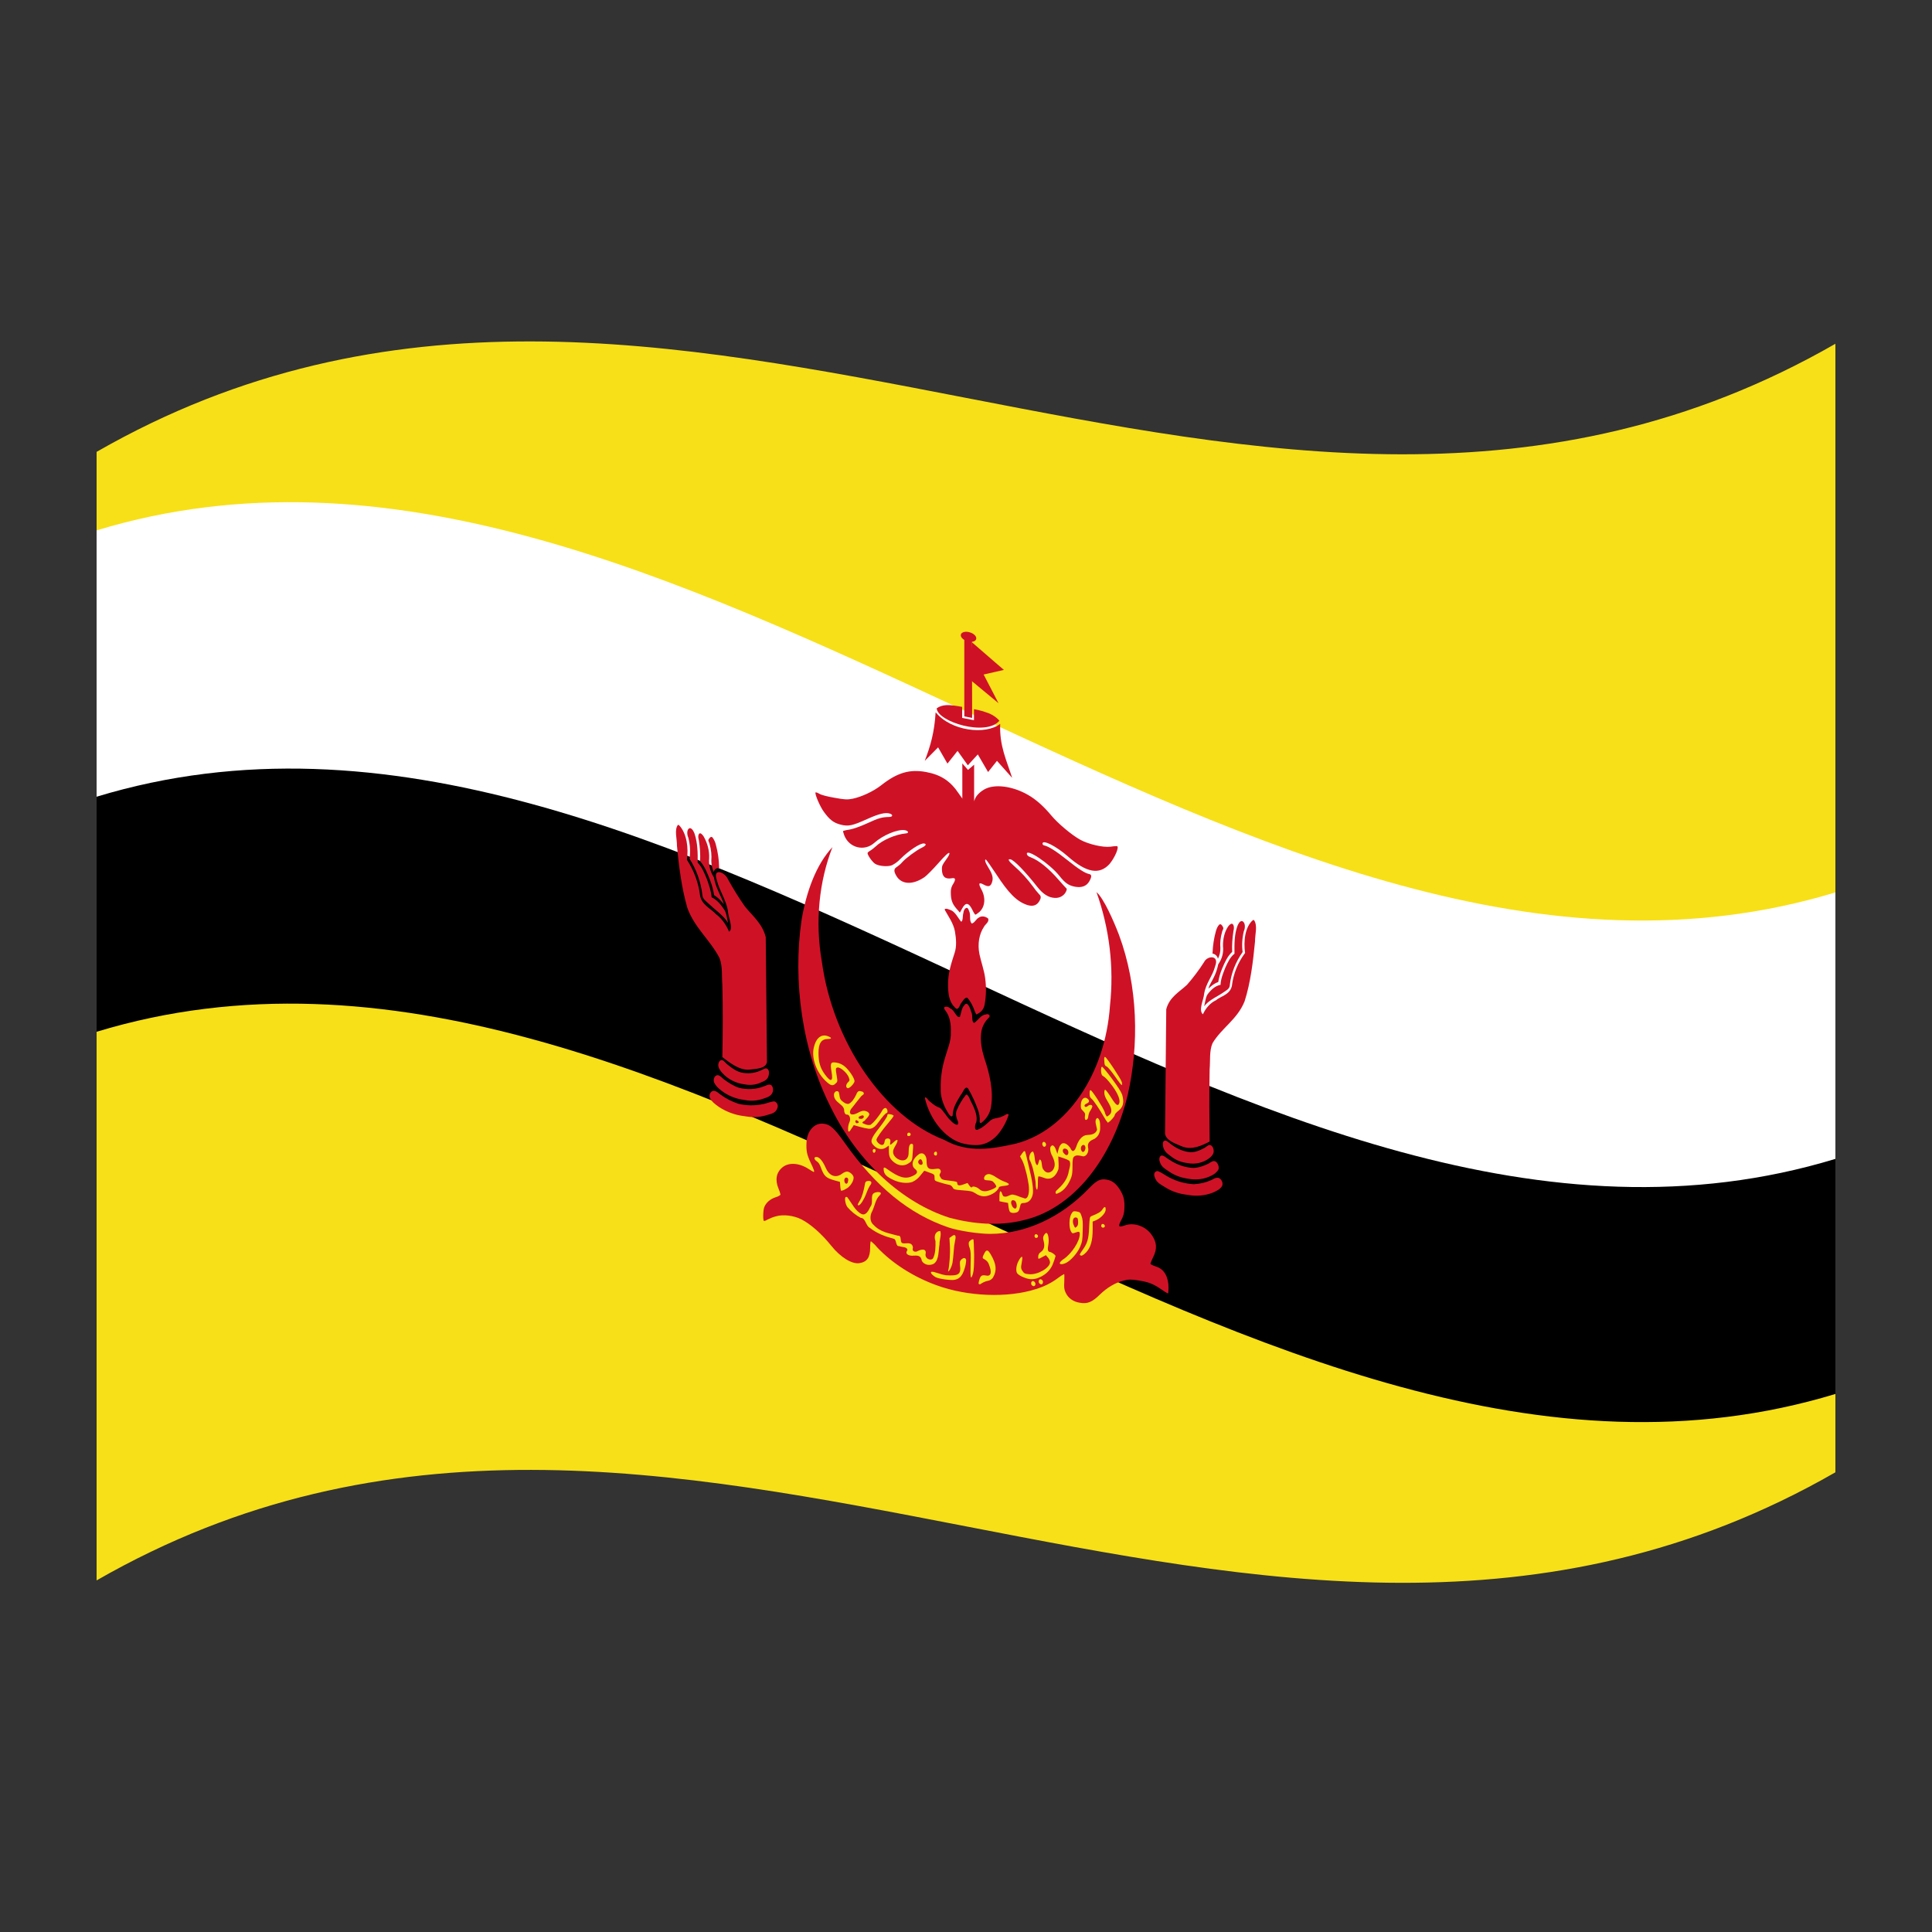 <?xml version="1.0" encoding="utf-8"?>
<!-- Generator: Adobe Illustrator 24.2.0, SVG Export Plug-In . SVG Version: 6.00 Build 0)  -->
<svg version="1.1" id="Layer_1" xmlns="http://www.w3.org/2000/svg" xmlns:xlink="http://www.w3.org/1999/xlink" x="0px" y="0px"
	 viewBox="0 0 1260 1260" style="enable-background:new 0 0 1260 1260;" xml:space="preserve">
<rect x="0" y="0" width="1260" height="1260" fill="#333333" stroke="none"/>
<style type="text/css">
	.st0{fill:#F7E017;}
	.st1{fill:#FFFFFF;}
	.st2{fill:#CF1126;}
</style>
<g>
	<path class="st0" d="M63,294.7v736c378-217.1,756,146.6,1134-70.5v-736C819,441.3,441,77.7,63,294.7z"/>
	<path class="st1" d="M63,672.9C441,507,819,921.7,1197,755.8V582C819,696.8,441,231,63,345.9V672.9z"/>
	<path d="M63,672.9c378-114.8,756,351,1134,236.2V755.8C819,870.7,441,404.8,63,519.6V672.9z"/>
	<path class="st2" d="M754.7,826.3c-3.6-1.3-4.4-1.7-4.4-2.3c0.5-1.4,1.1-2.8,1.8-4.2c2.7-5.4,2.4-9.7-1.1-14.6
		c-3.9-5.5-11.3-8.1-17.2-6.1c-4.4,1.5-4.8,1-2.6-3.3c1.4-2.4,2.1-5,2.1-7.7c0.3-5.1-0.5-8.4-2.9-12.2c-2.6-4.1-5.1-6-8.7-6.6
		c-4.1-0.7-6.5,0.5-11.6,5.8c-18.1,18.9-41.4,29.6-64.4,29.6c-7.6,0-20.6-2-27.1-4.2c-25.7-8.7-47.6-26.7-67.8-55.3
		c-6.8-9.6-9.6-12.1-14.2-12.4c-5.6-0.4-10.2,4.8-10.6,12c-0.3,5.7,0.2,8.2,2.7,13.5c2.2,4.6,2.7,6.1,1.9,6
		c-1.1-0.6-2.2-1.2-3.2-1.9c-6.1-4-13-4.5-17.1-1.1c-4.1,3.4-4.9,8.2-2.6,13.8c0.6,1.3,1,2.6,1.3,3.9c0,0.5-1.4,1.3-3.1,1.8
		c-3.4,1.1-6.1,3.3-7.4,6.3c-0.9,2.1-1,9.1-0.2,9.2c0.8-0.1,1.5-0.5,2.2-0.9c1.8-0.9,3.7-1.7,5.7-2.2c4.8-1.3,11.4-0.5,16.4,2
		c6.1,3.1,13.2,9.4,19.5,17.2c6,7.5,13.4,12.1,18.3,11.4c5.1-0.8,7.1-3.7,7.1-10.2c0-2.3,0.2-4.1,0.5-4.1c1.4,1.1,2.8,2.4,3.9,3.8
		c9.7,10.4,23.7,19.4,38.9,24.9l0,0c20.2,7.4,46.5,8.4,64.8,2.5c5.3-1.6,10.3-4.1,14.5-7.3c1.2-0.9,2.5-1.8,3.9-2.5
		c0.2,0,0.2,2.2,0.1,4.8c-0.2,4-0.1,5.1,0.8,7.1c1.5,3.6,5,6.2,9.3,6.8c4.9,0.9,8-0.3,13.1-5.3c4.6-4.5,10.1-7.8,15.4-9.1
		c3.4-0.9,5.1-0.9,10-0.1c6.4,1,9.5,2.2,15,6c1.3,0.9,2.6,1.8,4,2.5c0.2,0,0.4-1.6,0.4-3.7C762.1,833,759.4,828,754.7,826.3z"/>
	<path class="st2" d="M715.1,581.8c8.5,23.9,11.5,49.1,8.8,74c-3.1,45-28.2,81.3-61.2,90c-15,3.4-31.2,6.5-46.9-2.4
		c-39.6-15.2-72.7-64.1-79.8-116.2c-4.6-26.3-1.7-52.7,6.9-74.7c-10.7,11.4-17,29.1-20.1,47.2c-5.9,40.1,0.2,85.8,19.4,123.2
		c17.7,35.6,46.7,61.6,77.1,71.3l0,0c15.9,4.2,32.1,5.4,47.3,1.8c33.5-7.3,58.9-40.6,68.9-82c7.4-32.6,6.8-70.6-5.8-104.5
		C726.1,600.2,719.9,586,715.1,581.8z"/>
	<path class="st2" d="M504.5,718.3c-2.4,0.3-4.7,1.4-7.1,1.8c-5.3,1.1-10.8,1-16-0.3c-4.1-1.4-7.9-3.3-11.3-5.8
		c-1.3-0.9-2.4-2.1-3.8-2.5l0,0c-2-0.7-4.2,1.6-3.4,4.4c1.4,2.9,3.9,4.5,6.1,6.1c4.8,3.1,10.3,5.2,16.2,5.9l0.7,0.1l-0.7-0.1
		c0.2,0,1.6,0.2,2.1,0.3c4.5,0.7,9.1,0.3,13.3-1.1c2.4-0.7,5.4-1.2,6.4-4.5C507.9,720.6,506.2,718.1,504.5,718.3z"/>
	<path class="st2" d="M485.1,727.9l0.7,0.1L485.1,727.9z"/>
	<path class="st2" d="M484.9,717.3c0.2,0,0.4,0.1,0.5,0.1L484.9,717.3z"/>
	<path class="st2" d="M502.3,707.4c-1.5-0.3-2.8,0.7-4.2,1.1c-5.1,2-10.8,2.3-16.2,0.9c-3.4-1.1-6.7-3.2-9.8-5.5
		c-1.2-0.9-2.2-2.2-3.5-2.6l0,0c-2-0.7-3.8,2.1-2.9,4.6c1.5,3.1,4.1,5,6.6,6.7c3.8,2.5,8.2,4.1,12.8,4.7l0.5,0.1
		c-0.2,0-0.4,0-0.5-0.1c0.3,0.1,1.4,0.2,1.8,0.3c3.8,0.6,7.7,0.1,11.3-1.2c2.2-0.8,4.9-1.4,5.8-4.4
		C504.5,710.3,503.9,707.7,502.3,707.4z"/>
	<path class="st2" d="M500.6,697.2c-1.2-1.1-2.5,0.1-3.6,0.5c-3.7,1.9-8,2.7-12.2,2c-3.7-0.4-7.1-2.8-10.3-5.4
		c-1.2-0.9-2.1-2.4-3.4-2.9l0,0c-1.7-0.5-2.9,1.9-2.6,3.9c0.3,1.8,1.5,3.2,2.5,4.4c3.6,4.1,8.9,6.8,14.7,7.5c-2-0.3,2.7,0.4,1.3,0.2
		c3.2,0.4,6.6-0.1,9.4-1.5c2-0.8,4.3-1.7,4.9-4.5C501.6,700.1,501.8,698.2,500.6,697.2z"/>
	<polygon class="st2" points="442.2,537.8 442.2,537.8 442.2,537.8 442.2,537.8 	"/>
	<path class="st2" d="M485.9,591.3c-4.1-5.8-7.8-11.8-11.2-18c-2.1-4.8-10.1-7.5-7.2,0.8c1.7,7,6.1,12.7,7.2,20
		c0.2,4,3.8,11.6,0.8,13.5c-2-4.6-4.8-8.6-8.4-11.3c-3.5-3.8-9.3-6-10.5-12.1c-1-8.3-3.9-16.3-8.6-23.5c1.1-7.5,0-17.1-5.1-22.5
		l-0.7-0.3c-2.6,3.1-0.6,9.4-0.7,13.8c1.3,13.6,3,27.4,6.8,40.5c4.7,12.9,14.8,20.8,20.9,32.5c2.2,5.6,1.4,11.8,1.9,17.6
		c0.4,15.8,0.3,31.5,0,47.1c5.5,4.3,11.4,8.7,17.7,8.2c3.7-0.6,10.6-0.3,11.4-5c-0.3-27.1-0.5-54.3-0.8-81.4
		C497.3,602.5,490.8,597.3,485.9,591.3z"/>
	<path class="st2" d="M472.1,592.9c-2.2-3.3-4.8-6.3-8-7.7c-0.3-4.2-1.8-8.3-3.2-12.2c-1.6-3.8-3.2-7.8-5.9-10.4
		c0.1-6.2,0-12.8-2-18.8c-0.6-1.6-1.5-3.4-2.9-3.7l0,0c-2.3,0.2-2.2,4.1-1.2,6.2c1.2,4.5,1.4,9.2,0.8,13.8c4.5,7.1,7.3,15,8.3,23.1
		c0,3.1,2.5,4.5,4.2,6.2c3.8,3.7,8.1,6.5,11.6,11c0.7,1.1,1.3,2.2,0.7,0.1C474,598,473.7,595,472.1,592.9z"/>
	<path class="st2" d="M465.6,572.2c-2.5-3.8-3.5-8.2-3.1-12.6c0.2-4.9-1.1-9.7-3.6-14.1c-0.6-0.9-1.4-1.9-2.3-2.1l0,0
		c-1.6,0.4-1.3,3.1-0.8,4.7c0.7,4.5,1,9.1,0.8,13.6c3,3.4,4.9,8.1,6.6,12.7c1.2,3,2,6.2,2.5,9.4c2.4,1.4,4.5,3.6,6.4,6
		c-0.8-3-2.4-5.6-3.5-8.4C467.2,578.5,466.2,575.4,465.6,572.2z"/>
	<path class="st2" d="M466.9,551c-0.4-1.7-1.1-3.3-2.2-4.8c-0.2-0.2-0.5-0.4-0.8-0.4l0,0c-0.9,0.1-1.4,1.1-1.9,1.9
		c-0.2,0.9,0.7,1.9,0.8,2.9c1,3.5,1.4,7.2,1.1,10.8c0,2.5,0.6,5.1,1.6,7.4c0.3-1.6,1.4-2.6,2.7-2.6c0.4,0,1.1,0.3,0.8-0.6
		C468.9,560.7,468.2,555.8,466.9,551z"/>
	<path class="st2" d="M774.2,779.2l0.7,0.1L774.2,779.2z"/>
	<path class="st2" d="M793.8,768.1L793.8,768.1c-1.4,0-2.6,0.9-3.8,1.5c-3.5,1.6-7.4,2.5-11.4,2.7c-5.7-0.3-11.1-1.8-16-4.4
		c-2.4-1.2-4.7-3-7.1-4c-1.7-0.7-3.5,1.2-2.5,3.6c1,3.6,4,5,6.4,6.5c4,2.6,8.5,4.3,13.3,5c0.5,0.1,1.9,0.3,2.1,0.3l-0.7-0.1l0.7,0.1
		c5.4,1,11.1,0.5,16.2-1.5c2.2-1,4.7-2,6.1-4.5C798,770.7,795.8,767.9,793.8,768.1z"/>
	<path class="st2" d="M774.5,768.6l0.5,0.1L774.5,768.6z"/>
	<path class="st2" d="M791.6,757.2L791.6,757.2c-1.3,0.1-2.4,1.1-3.5,1.7c-3.1,1.5-6.4,2.7-9.8,2.8c-5.5-0.2-11.1-2.2-16.2-5.7
		c-1.4-0.8-2.7-2.2-4.2-2.4c-1.7-0.1-2.2,2.3-1.5,4.1c0.9,3.3,3.6,4.7,5.8,6.2c3.3,2.3,7.1,3.9,11.3,4.6c0.4,0.1,1.4,0.2,1.8,0.3
		l-0.5-0.1l0.5,0.1c4.3,0.8,8.8,0.4,12.8-1.2c2.4-1,5-2.2,6.6-5C795.3,760.3,793.6,757.1,791.6,757.2z"/>
	<path class="st2" d="M788.8,746.7L788.8,746.7c-1.3,0.2-2.2,1.4-3.4,2c-3.2,1.7-6.6,3.2-10.3,2.6c-4.2-0.6-8.4-2.6-12.2-5.7
		c-1.1-0.7-2.3-2.3-3.6-1.6c-1.2,0.6-1,2.6-0.7,4c0.7,3,3,4.6,4.9,6c2.7,2.2,5.9,3.7,9.5,4.3c-1.4-0.2,3.3,0.5,1.3,0.2
		c5.2,1.1,10.7-0.2,14.7-3.4c1-0.9,2.2-2,2.5-3.7C791.8,749.3,790.6,746.6,788.8,746.7z"/>
	<polygon class="st2" points="817.8,600 817.8,600 817.8,600 817.8,600 	"/>
	<path class="st2" d="M817.8,600l-0.7,0.1c-5.1,4.3-6.2,13.7-5.1,21.4c-4.8,6.4-7.7,13.8-8.6,21.5c-1.3,5.8-7,6.5-10.5,9.4
		c-3.6,1.7-6.5,5-8.4,9.1c-3.1-2.7,0.5-9.4,0.8-13.3c1.1-7,5.5-11.5,7.2-18.1c2.9-7.5-5.2-6.9-7.2-2.7c-3.3,5.2-7.1,10.2-11.2,14.9
		c-4.9,4.6-11.4,7.9-13.5,15.9c-0.3,27-0.5,54.1-0.8,81.2c0.8,4.9,7.7,6.7,11.4,8.4c6.3,2.3,12.2-0.5,17.7-3.3
		c-0.2-15.7-0.3-31.5,0-47.1c0.5-5.7-0.3-12.1,1.9-17.1c6.1-10.1,16.2-15.5,20.9-27.3c3.9-12.2,5.5-25.7,6.8-39
		C818.4,609.6,820.4,603.7,817.8,600z"/>
	<path class="st2" d="M810,600.7L810,600.7c-1.4-0.1-2.3,1.6-2.9,3c-2.1,5.5-2.1,12-2,18.3c-2.7,2-4.4,5.6-5.9,8.9
		c-1.4,3.5-3,7.2-3.2,11.4c-3.1,0.5-5.8,2.8-8,5.6c-1.6,1.8-1.8,4.6-2.4,7.1c-0.5,2,0,1,0.7,0.1c3.4-3.5,7.7-5.2,11.6-7.9
		c1.6-1.3,4.2-2,4.2-5.2c0.9-7.5,3.8-14.7,8.3-21.1c-0.6-4.5-0.3-9.1,0.8-13.6C812.2,605.3,812.3,601.4,810,600.7z"/>
	<path class="st2" d="M803.5,602.4L803.5,602.4c-0.9,0-1.7,0.8-2.3,1.5c-2.5,3.4-3.7,8.3-3.6,13.2c0.5,4.1-0.6,8.3-3.1,11.8
		c-0.6,2.9-1.5,5.8-2.9,8.5c-1.1,2.5-2.8,4.6-3.5,7.4c1.9-1.9,4-3.6,6.4-4.3c0.5-3,1.3-5.9,2.5-8.7c1.7-4.1,3.6-8.3,6.6-11
		c-0.2-4.5,0.1-8.9,0.8-13.4C804.8,605.8,805.1,603.2,803.5,602.4z"/>
	<path class="st2" d="M796,602.8L796,602.8c-0.3-0.1-0.6,0-0.8,0.2c-1.1,1-1.7,2.6-2.2,4.2c-1.3,4.6-2,9.4-2.2,14.1
		c-0.3,0.9,0.4,0.6,0.8,0.8c1.5,0.6,2.5,1.8,2.7,3.2c1.1-2.2,1.7-4.6,1.6-7c-0.3-3.5,0.1-7.1,1.1-10.5c0.1-1,1-1.8,0.8-2.7
		C797.5,604.3,796.9,603.1,796,602.8z"/>
	<path class="st2" d="M653.8,728c-2.4,1.4-5.4,0.9-7.7,2.6c-2.6,2.3-5.2,4.9-8.4,6.1c-2.6,1.1-1.9-3.4-1-4.8c1-4-1-8.5-2.7-12.1
		c-1.2-1.7-2.3-6.3-4-5.9c-2.5,3.2-4.6,6.6-6.1,10.3c-0.9,2.2-0.2,5,0.9,7.3c0.8,4.2-3.6,0.8-4.8-0.7c-2.7-2.4-4.4-6.3-7.2-8.4
		c-2.2-0.6-4.3-2.2-6.2-3.9c-1-0.4-3.2-4.4-3.4-2.2c3.3,13.8,12.9,25.7,23.5,29.1l0,0c3.3,1,6.9,1.5,10.4,1.4
		c5.8-0.1,11-3.3,14.8-8.3c2.6-3.5,4.6-7.3,5.9-11.4C657.2,725.4,654.9,727.9,653.8,728z"/>
	<path class="st2" d="M639.9,673.7c0.4-3.7,2.1-7.2,4.9-9.9c1.7-1.6-0.5-2.9-1.8-2.2c-3.2,0.2-5,3.7-7.6,5.5c-2.1-0.5-0.7-5-2-7.2
		c-0.6-2.3-2.5-7.3-4.4-4.4c-1.9,1.8-2.1,5.1-3,7.7c-2.3,0.9-3.6-4.7-6.1-5.4c-1.5-1.8-6-2-3.3,1.3c2.9,3.7,3.7,9,3.5,13.7
		c0.3,6.3-2.2,11.3-3.7,16.8c-2.1,6.7-3.1,13.6-2.9,20.5c-0.2,4.4,1.2,8.9,3.2,12.9c1,1.7,3.4,6.8,4.6,4.5c0.1-5.5,3-9.4,5.2-13.3
		c1.4-1.3,2.7-6.4,4.8-4.4c2.5,4.3,4.6,8.8,6.3,13.5c1.1,2.7,1.5,5.5,1.3,8.4l0,0c0.1,0.7,0.7,0.8,1.1,0.6c3.5-2.7,5.7-6.4,6.3-10.4
		c1.8-10.3-0.9-21.7-4.4-32C640.3,684.7,639.2,679,639.9,673.7z"/>
	<path class="st2" d="M644.5,599.1c-1.9-1.6-4.4-1.9-6.1-0.7c-1.8,0.9-2.7,3.4-4.6,3.9c-2-1.8-0.4-5.8-1.9-8.4c-1-3.7-3.5-1-3.6,1.5
		c-0.6,1.6-0.1,5.4-1.5,5.7c-2-2.5-3.6-5.9-6.2-7.3c-1.2-0.5-4.4-2-4.5-0.5c2.5,4.5,5.7,8.8,6.7,14.2c0.8,4.7,1.2,9.7-0.2,13.9
		c-2.1,6.6-4.5,13.4-4.3,21.2c0,4.8,0.6,10.7,4.1,14c2.2,3.2,3.3-0.1,4.2-2.1c1.3-1.4,2.4-4.2,4.3-3.8c2,2.4,3.5,5.1,4.5,8l0,0
		c0.3,1,0.8,2,1.3,2.9c2.9-1.1,4.9-3.4,5.4-6.2c1.1-5.8,1.2-11.7,0.4-17.5c-0.7-5.3-2.6-10.3-3.7-15.5c-1.4-6.6-0.2-13.4,2.9-17.9
		C642.4,602.8,645.2,601.5,644.5,599.1z"/>
	<path class="st2" d="M728.4,551.8c-1.4,0-2.8,0.2-4.2,0.4c-4.9,0.6-14.4-1.6-19.8-4.6c-5.4-3-14.4-10.5-18.8-15.8s-9-9.5-13.2-12.2
		c-9.9-6.4-22.2-8.6-29.4-5.3c-3.3,1.5-6.4,4.5-7.2,6.9c-0.4,1.1-1,1.8-1.6,1.7c-0.9-0.2-1-0.8-1-8.8c-0.6-1.2-3.5-1.4-3.5-1.4
		c-0.1,4.9-0.4,9.1-0.6,9.4s-1.8-1.6-3.7-4.4c-5.5-8.3-11.7-12.4-21.4-14.2c-10.6-2-18.8,0.4-29,8.4c-5.3,4.2-13.1,7.8-18.9,9
		c-3.5,0.7-5.2,0.6-11.8-0.6c-4.7-0.8-8.6-1.8-9.9-2.6c-1.2-0.7-2.4-1.1-2.5-0.9c-0.7,0.8,2.8,9.1,5.3,12.5c3.8,5.3,6.4,7.3,11,8.5
		c5.1,1.3,7.8,0.7,17.5-3.7c7.5-3.4,11.8-4.4,14.6-3.5c2.2,0.7,2,2.1-0.2,2.2c-4.9,0.1-7.1,0.7-14.2,4c-4.6,2.1-9.3,3.8-11.7,4.2
		c-1.5,0.2-2.9,0.5-4.3,0.9c-0.2,0.2,0.2,1.5,0.7,2.9c3.2,8.2,13.1,10.7,19.6,4.9c5.6-5,14.9-8.9,19.7-8.3c2.4,0.3,3.2,1.9,1.1,2.1
		c-6.9,0.6-15.5,4.3-20.1,8.7c-1.1,1-2.2,1.9-3.5,2.7c-0.9,0.5-1.6,1.1-1.6,1.5c0,1.4,3.2,5.9,5,7c2.5,1.5,8.1,2,10.9,0.9
		c2-1,3.9-2.4,5.4-4c5.7-5.7,13.2-10.6,15.6-10.2c1.8,0.4,1.1,1.5-1.6,2.8c-3.4,1.6-10.4,6.8-12.7,9.4c-1,1.2-2.2,2.2-3.5,3.1
		c-2,1.2-2.1,2.7-0.4,5.7c3.4,5.9,10.8,6.2,18.5,0.9c1.3-0.9,5.4-5,9-9.1c4.5-5.1,6.7-7.1,7.1-6.6c0.4,0.5-0.3,1.9-2.2,4.5
		c-2.3,3.2-2.7,4-2.6,6.3c0.1,4.6,2.1,6.4,6.3,5.7c2.6-0.5,2.9,0.6,1.1,3.6c-1.2,1.7-1.7,3.7-1.6,5.6c0,4.8,0.9,7.3,3.5,10.4l0,0
		c1.3,1.5,2.4,2.7,2.4,2.8c0,0,0.7-1.2,1.5-2.7c2.3-4.3,4.4-3.9,6.8,1.2c0.7,1.5,1.5,2.7,1.8,2.8c0.3,0.1,1.5-0.8,2.7-1.8
		c3.7-3.4,4.2-9.4,1.1-14.9c-2-3.7-1.5-4.6,1.6-2.9c3.1,1.7,4.5,1.3,5.4-1.3c1-2.9,0.5-5.2-2.2-9.6c-2.2-3.5-2.8-5.6-1.7-5.4
		c0.3,0.1,3.2,4.2,6.5,9.2c8.3,12.8,13.6,18.1,20.4,20.4c3.4,1.1,6,0.4,7.6-2c1.6-2.4,1.6-3.8,0.2-5c-1.5-1.6-2.8-3.3-4-5
		c-3.6-4.9-7.8-9.5-12.5-13.6c-3.4-3-4.3-4.5-2.3-4.2c2.4,0.4,9.7,8,17.6,18c3.7,4.7,7.3,7,11.4,7.2c3.2,0.2,6.1-1.5,7.3-4.1
		c0.7-1.6,0.7-1.8-0.2-2.6c-0.5-0.5-2.6-2.8-4.6-5.1c-6.5-7.5-12.8-12.6-18.2-14.7c-1.6-0.6-2.3-1.2-2.5-2.1
		c-0.6-4.1,14.9,6.3,21.2,14.2c3.7,4.7,6,6.3,10.2,7.1c4.4,0.8,7.5-0.4,9.3-3.5c1.7-3,1.7-4.5-0.2-4.8c-2.5-0.5-6.8-3.2-14.4-9.3
		c-7-5.6-12.1-8.8-14.7-9.3c-0.7-0.1-1.2-0.6-1.2-1.2c0-2.9,9,1.7,16.5,8.3c12.1,10.7,20.6,12.2,27.2,5
		C727.1,559.3,730.2,552.1,728.4,551.8z"/>
	<path class="st2" d="M627.6,497.9v28.3l7.7,1.6v-29.1l-4,3.4L627.6,497.9z"/>
	<path class="st2" d="M652.3,472.1c-9.6,7.4-32.3,4.6-42.1-7.6c-0.8,13.2-3.4,22.1-7.1,31.7l8.7-8.8l6.1,10.6l6.6-8.3l6.7,9.4
		l6.5-7.1c2.2,3.8,4.5,7.7,6.7,11.5l5.8-7.3l9.9,11.1C656.6,496.2,651.7,486.5,652.3,472.1z"/>
	<path class="st2" d="M635.2,462.5c0,2.4,0,4.8,0,7.2l-7.7-1.5V461c-3.5-0.6-7.2-1.3-10.5-1.1c-2.2,0.1-4.4,0.8-6.1,2
		c0.3,8.8,32.3,18.6,40.9,8.1c-1.7-1.9-3.9-3.5-6.4-4.6C642.1,464.1,638.7,463.1,635.2,462.5z"/>
	<path class="st2" d="M628.9,416.7v50.5l5.1,1c0-16.9-0.1-33.7-0.1-50.6L628.9,416.7z"/>
	<path class="st2" d="M633.9,418.9c-0.6,7.9-1.2,15.9-1.9,23.8l19.2,15.9l-9.7-18.7l13.2-3C647.7,430.9,640.8,424.9,633.9,418.9z"/>
	<path class="st2" d="M631.7,412.2c-2.9-0.6-5.1,0.4-5.1,2.1c0,1.7,2.2,3.5,5.1,4.1c2.9,0.6,5-0.4,5-2.1S634.6,412.8,631.7,412.2z"
		/>
	<path class="st0" d="M627,821.4c-1,0.9-1.1,1.5-0.9,3.8c0.7,5.9-0.8,7-9.2,6.5c-1.8-0.3-3.6-0.8-5.3-1.4c-4-1.4-5.4-1.2-3.9,0.7
		c0.7,0.7,1.5,1.4,2.4,1.9c2.2,1.2,10.4,2.3,12.8,1.7l0,0c3.1-0.7,4.9-2.9,6.2-7.4c0.6-1.7,0.9-3.5,1-5.3
		C629.9,820.2,628.5,820,627,821.4z"/>
	<path class="st0" d="M641.8,817.7c-1.3,2.6-1.3,2.8,0.6,3.8c1.2,0.7,2.1,1.8,2.5,3c2.1,5.1,1.5,8-1.6,7.4c-2.8-0.5-3.6-0.1-4.4,2.1
		c-0.3,0.9-0.6,1.8-0.7,2.8c0,1,1.1,1,2.1,0.1l0,0c1.1-0.7,2.3-1.2,3.6-1.5c1.7-0.2,3.2-1.2,3.9-2.6c2.4-4.3,2-8.4-1.6-14.6
		C644.2,814.8,643.3,814.7,641.8,817.7z"/>
	<path class="st0" d="M634.9,808.4c-0.5-0.7-2.8,0.8-3.1,2c-0.1,1.2,0.1,2.4,0.6,3.5c0.7,2,0.8,3.7,0.6,10.8
		c-0.3,9,0.2,10.6,1.6,5.7l0,0c0.5-1.8,0.7-5.1,0.7-12C635.2,813.1,635,808.6,634.9,808.4z"/>
	<path class="st0" d="M620.8,806.2l-1.6,1.2l0.3,5.1c0.3,4.6-0.3,13.1-1.1,16.2c-0.2,0.8,0.1,0.7,1-0.5c0.9-1.5,1.5-3.1,1.8-4.7
		c0.3-1.6,0.6-5,0.8-7.5c0.1-2.3,0.4-4.6,0.9-6.9C623.7,805.7,622.9,804.6,620.8,806.2z"/>
	<path class="st0" d="M610.1,809.4c0.1,3.8,0,8-1.5,11.1c-1.2,2-5.2,0.7-5-2.4c1-4.5-3.4-3.1-5.1-2.2c-1.3,0.9-4.1,0.5-3.1-2.3
		c-0.6-4.1-4.5-2.3-6.7-2.8s-0.2-5.3-3.1-4.9c-5.4-1.6-11.3-2.1-15.9-7.1c-2.7-2.2-2.3-6.4-0.9-8.8c1.7-3.4,2.2-8,4.9-10.4
		c2.7-2.8-2.5-2.4-3.7-1.5c-2.6,1.4-0.2,6.5-2.3,8.8c-1.2,2.5-2.9,6-5.7,4.9c-4.1-1.8-6.5-7.2-9.5-11.1c-2.5-1.1-1.1,5.1,0.2,6.6
		c2.4,2.8,5.4,5.2,8.7,7c3.1-0.1,3.2,5.2,5.9,6.5c4.9,3.8,10.3,5.7,15.6,7.1c2.1,0.6,0.9,5.2,3.7,4.8c1.5,0.8,5,0.2,5.2,2.6
		c-2.3,3.1,2.2,3.9,3.9,3.6c2.2,0,4.9-0.6,5.5,3.4c1.3,2.4,4.6,3.3,7.3,2.1c0,0,0,0,0.1,0c0.3-0.2,0.6-0.4,0.9-0.6l0,0
		c2.9-2.6,2.5-8,3.2-12.2c-0.1-2.9,1.4-6.1,0.5-8.8C610.4,802.8,608.7,805.9,610.1,809.4z"/>
	<path class="st0" d="M566,770.2c-1.2,0.1-1.7,0.6-1.9,1.9c-0.7,4.2-1.9,8.4-3,10.3c-2,3.4-2,3.5-1.2,3.7c0.4,0.1,1.5-0.9,2.3-2.2
		l0,0c1.2-1.9,2.2-3.9,2.9-5.9c0.6-1.7,1.4-3.4,2.4-5C569,771.3,568.3,769.9,566,770.2z"/>
	<path class="st0" d="M552.8,764.1c-0.8-0.2-2.4,0.4-3.7,1.4c-4,3-8.2,1.5-10.5-3.7c-1.9-4.3-3.9-6.9-5.7-7.2l0,0
		c-2.2-0.4-2.3,1.4-0.2,2.8c1,0.6,1.9,1.9,2.6,3.9c2.1,5.8,3.3,6.9,8.9,8.5l3.6,1c0.1,1,0.1,1.9,0.2,2.8c0.1,1.6,0.4,2.9,0.6,3
		c1.1-0.2,2.1-0.6,3-1.2c2.6-1.2,5.1-4.8,5.1-7.3C556.8,766.6,554.7,764.5,552.8,764.1z M552.9,771.1c-0.4,1.3-1.7,1.1-2.1-0.3
		c-0.5-1.6,0.2-3,1.3-2.8C553.3,768.2,553.4,769.2,552.9,771.1L552.9,771.1z"/>
	<path class="st0" d="M702.2,790.1l-0.7-0.1l0,0c-1.4-0.2-1.9,0.1-2.8,1.7c-1.5,2.6-1.6,8.8-0.3,11.3c0.9,1.5,1,1.6,2.8,0.9
		c2.5-0.9,3-0.8,3,1c0,4.5-5,12.3-10.2,16c-1.1,0.7-2.1,1.5-2.8,2.6c-0.4,1.2,1.6,1.3,3.9,0.2c3.2-1.5,7.5-6.4,9.3-10.5
		c1.4-3.3,1.6-4.5,1.7-10.6c0.2-5.7,0-7.4-0.7-9.4C704.6,790.7,704.3,790.5,702.2,790.1z M702.2,800c-1,1-1.1,0.9-1.9-0.9
		c-1.2-2.6-0.5-5.4,1.4-5.1l0,0c1.1,0.2,1.3,0.5,1.4,2.6C703.2,798.3,703,799.3,702.2,800L702.2,800z"/>
	<path class="st0" d="M684.7,816.5c-1.4-0.2-1.6-1.5-1-4.8c0.6-3.3-0.1-7.4-1.2-7.6c-0.4-0.1-1.1,0.6-1.6,1.4
		c-0.7,1.3-0.8,1.9-0.2,4.1c0.8,3.3,0.2,5.5-2,7c-1,0.7-1.6,1.7-1.6,2.8c-0.1,0.6,0,1.1,0.2,1.6c0.9-0.3,1.7-0.7,2.5-1.2l2.3-1.2
		l1.4,1.6c0.7,0.9,1.2,1.9,1.3,3c0,3.6-8,8.3-13.5,7.8c-2.9-0.2-3.4-0.5-4.4-2c-0.8-1-1.1-2.2-0.9-3.4c0.2-0.9,0.4-2.7,0.6-3.8
		c0.5-3.1-0.5-2.8-2.3,0.5c-1.5,2.8-1.9,6-1.1,7.8c0.7,1.5,5.2,3.7,8.5,4.1c2.1,0.2,4.3-0.2,6.1-1.1l0,0c4.4-1.8,7.7-5.2,9.1-9.4
		c0.6-1.5,1.1-3,1.5-4.5C688.4,818.5,686.1,816.7,684.7,816.5z"/>
	<path class="st0" d="M719,788.7c-1,1.6-2.3,2.4-7.1,4.4c-1.2,0.5-1.3,0.9-1.6,7.4c-0.3,7.6-1.1,10.3-4.4,14.9
		c-2,2.8-2.1,3.2-0.7,3.5c0.6,0.1,2-0.9,3.3-2.3c2.9-3.2,4.1-7.6,4.1-14.6v-5.3l2.4-1c3.1-1.4,6.1-4.7,6.1-6.8
		C721.1,786.7,720.4,786.6,719,788.7z"/>
	<path class="st0" d="M675,805.2c-0.3,0.4-0.4,1-0.2,1.4c0.1,0.5,0.7,0.9,1.3,0.7c0.4-0.1,0.8-0.4,0.8-0.8l0,0
		C677.3,805.5,675.7,804.4,675,805.2z"/>
	<path class="st0" d="M718.5,798.5c-0.3,0.4-0.4,1-0.2,1.4c0.1,0.5,0.8,0.9,1.4,0.7c0.4-0.1,0.8-0.4,0.8-0.8l0,0
		C720.8,798.8,719.2,797.7,718.5,798.5z"/>
	<path class="st0" d="M670.5,758.8c-0.7-2.6-1.1-5.2-1.9-7.7c-0.1-0.2-0.3-0.4-0.5-0.4l0,0c-1.1,0.5-1.7,2-2.5,3
		c-0.6,0.4-0.1,0.9,0.2,1.5c2,3.2,2.8,7.1,3.8,10.8c0.9,4.3,2.1,9,1.1,13.1c-0.4,1.6-1.4,3.1-2.9,2.3c-2.4-0.6-4.7-1.9-7.1-2.3
		c-2.1-0.3-3.8,1.9-5.9,1.2c-1.4-0.2-1.3-4-2.6-3.2c-0.6,1.9-0.3,4.1-0.4,6.2c0.2,0.3,0.9,0.2,1.3,0.4l4.3,0.8
		c0.3,2,0.3,4.2,1.3,5.9c1.5,1,3.2,0.7,4.6,0.2c1.5-0.6,1.7-3,2.2-4.7c0.4-1.9,2.5-1,3.6-1.6c2.9-0.5,4.8-4.1,4.6-7.9
		C673.5,770.4,671.8,764.5,670.5,758.8z M663,787.2c-0.6,2.2-2.8,0.3-3.2-1.4c-0.8-1.6-0.3-3.5,1.3-3l0,0
		C662.6,782.9,663.3,785.6,663,787.2L663,787.2z"/>
	<path class="st0" d="M655.2,770.7c-1.9-0.7-3.7-1.7-5.4-2.8c-1.2-0.9-2.6-1.6-4.1-2.1c-1.7-0.4-3.4,0.5-3.8,2
		c-0.1,0.2-0.1,0.4-0.1,0.6c0,1.1,0.3,1.3,2.7,1.4c2.2,0.1,2.9,0.4,4.1,1.9c0.8,1,1.3,2,1.1,2.3c-0.5,1-5.2,2.9-7.3,2.9
		c-1.4,0-2.7-0.4-3.6-1.3c-1.8-1.6-4.5-2.3-5-1.3c-0.2,0.4-0.8,0-1.6-1.1l-1.2-1.7l-2.8,1c-2.8,1-3.9,0.7-3.9-1c0-0.8-0.8-1-5-1.5
		c-4.6-0.5-5.1-0.7-5.9-2.1c-0.9-1.4-0.8-1.7-0.2-2.8c0.5-0.7,0.5-1.5,0-2.2c-0.5-0.7-1.1-0.9-3-0.6c-4.6,0.7-5.9-0.4-5.9-5.1
		c0-2.8-1.2-4.7-2.8-5l0,0c-0.8-0.1-1.7,0.1-2.3,0.6c-4.2,3-5.3,7.3-2.4,9.6c2.1,1.7,1.6,3.1-1.7,4.6c-4.7,2.2-8.8,1-16.7-4.7
		c-1.9-1.4-2.4-1.1-2,1.3c0.4,2.4,2,3.9,6,5.8c4.2,2.1,9.4,2.6,12.7,1.4c2.1-1,3.8-2.4,5.1-4.1l2.6-3.2l3,1.1
		c3.7,1.3,3.7,1.4,3.7,3.6c0,1.8,0.1,1.9,3.4,2.9c1.9,0.6,4.4,1.3,5.6,1.5c1.2,0.1,2.3,0.8,2.8,1.8c0.7,1.3,1.1,1.5,6.6,1.9
		c5.2,0.4,6.2,0.6,8.5,2.1c1.4,1,3.1,1.6,4.9,1.8c4,0.2,9.4-3,10.2-5.9c0.1-0.4,1.5-0.7,3.2-0.9C658.8,773.1,659,772,655.2,770.7z
		 M601.7,758.9c-0.4,1.3-2.3,0.9-2.8-0.6c-0.2-0.7,0-1.4,0.6-1.9c0.4-0.3,0.7-0.5,0.9-0.4l0,0c0.2,0,0.4,0.3,0.8,0.7
		C601.6,757.5,601.8,758.2,601.7,758.9L601.7,758.9z"/>
	<path class="st0" d="M594.7,746c-1.4-0.3-2.1,1.6-2.1,5.2c0,2.4-0.3,3.4-1.3,4.5c-2.3,2.6-8.1,0.1-8.8-3.8
		c-0.2-1.3,0.1-2.4,1.3-4.4c2.5-4.2,1.9-5.4-1.1-2.5c-2.1,2-2.5,2-2.1,0c0.4-1.8-0.4-2.7-2.1-2.5c-0.9,0.1-1.4,0.7-1.6,2.1
		s-0.7,2-1.5,2.1c-1.4,0.2-3.8-2-3.8-3.4c0-1.1,3.6-6.1,8.1-11.4c1.7-2,3.1-3.9,3.1-4.2c0-0.3-0.9-0.8-2.1-1c-1.6-0.3-2-0.1-2,0.8
		c0,0.7-2.3,4.2-5.1,7.8c-5.9,7.5-6.4,9.2-3.5,12c2.3,2.3,5.3,2.7,7.7,1.1l1.9-1.3v3.1c0,3.9,0.6,5.4,3,7.5c3,2.6,6.6,3,9.5,1.2l0,0
		c2.8-1.8,2.7-1.6,3.1-7.9C595.7,746.5,595.6,746.2,594.7,746z"/>
	<path class="st0" d="M715.6,729.1L715.6,729.1c-2.2,1.3-0.5,5.2-0.1,7.6c-0.9,3.1-4.1,3.4-6.4,3.5c-3.3,0.1-5.6,3.3-6.9,6.8
		c-0.7,2.3-2.3,5.9-4.1,1.8c-1.5-2.3-4.4-4.5-6.2-2.4c-1.4,1.5-1.7,3.9-2.3,6.1c-0.8-1.9-1.2-4.6-2.9-5.5c-2.8,0-1.8,4.7-0.5,6.8
		c1.2,2.4,2.3,5.5,1.2,7.9c-1,2.9-4.6,4.4-6.7,1.3c-1.9-1.7-0.6-6.2-2.6-6.8c-0.9,0.7-1,5.7-2.5,2.7c-1.1-2.5-0.5-5.6-1.9-7.9
		c-1.6,0-2.9,3.2-2.3,5.2c2.1,4.1,3,8.9,3.8,13.5c0.5,1.9-0.1,5.3,1.2,6.3c0.9-2.7,0.1-6,0.8-8.8c2.1,0,4.4,1.7,6.5,1.5
		c3.1,0.1,5.5-2.9,6.6-6.3c0.3-2.7-0.1-5.5-0.1-8.2c2.4,0.9,5,1.4,7.3,2.9c1.2,2.5-0.4,5.5-0.7,8c-1.2,4.9-4.3,8.1-7.4,11
		c-1.3,0.7-1.4,3.3,0.4,2.2c4.1-1.5,7.1-5.7,8.9-10.6c1.3-3.8,0.3-8.4,1.1-12.3c1.2-2.8,4.2-1.7,6.4-1.3c2.2,0.4,4.2-2.8,3.4-5.8
		c-0.7-3.4,2-4.6,3.8-5.4c2.5-1.2,4.3-4.1,4.1-7.8C717.5,733.2,717.5,729.6,715.6,729.1z M694,752.3c-1.5-1.3-1-3.6,0.7-3.2
		C698.1,749.5,696.9,755.8,694,752.3L694,752.3z M705,749.7c-0.4-1.6,0.6-3.2,1.9-3C709.5,748.1,706.4,754.1,705,749.7L705,749.7z"
		/>
	<path class="st0" d="M570.4,749.4c-1-0.2-1.5,0.8-1.1,1.8c0.4,1,1.5,0.7,1.7-0.6l0,0C571.1,750,570.9,749.5,570.4,749.4z"/>
	<path class="st0" d="M610.2,751.1c-1.3,0.1-1.5,2.2-0.2,2.5c0.7,0.1,1.1-0.2,1.1-1.2S610.8,751,610.2,751.1z"/>
	<path class="st0" d="M577,722.7c-1.5,0.5-2,2.6-3.1,3.9c-1.8,2.5-3.7,5.1-6,6.9c-1.7,0.6-3.6-0.2-5.3-1c-0.7-1,1.4-1.2,1.7-2.1
		c1-1.1,2.2-2.1,2.7-3.7c-0.5-1.7-2.2-2.1-3.4-2.3c-2.9-0.1-5.1,2.7-8,2.4c-2.2-0.3-1.1-3.2-0.1-4.1c2-2.7,4.1-5.1,6.1-7.7
		c0.6-0.8,2.7-1.3,1.3-2.8c-0.4-0.3-1-0.4-1.5-0.5l0,0c-1.6-0.7-2.6,0.9-3.1,2.4c-1.2,2.4-2.7,4.8-4.8,5.8c-1.5,0.3-3.2-0.8-4.6-2.1
		c-1.6-1.3-1.2-3.7-1.9-5.6c-1.1-1.4-3.2-0.1-3.1,1.8c-0.1,2.4,1.6,4.1,3.1,5.3c1.2,1.2,3,2.1,3.5,4.2c0,1.7,0.5,3.7,2.1,3.4
		c1.8,0.3,2.2,3.2,1.5,4.7c-0.9,1.9-1.2,4-0.9,6.1c0.8,1.1,1.7-1.3,2.3-1.9l1.3-2c3.1,0.8,6.3,1.9,9.5,2.3c2.2,0.4,4.2-1.1,5.6-2.9
		c2-2.4,3.7-5.3,6-7.2C579.6,726.1,578.7,721.9,577,722.7z M559.4,732.4c-1.1,0.9-2.4-1.6-0.9-1.9
		C559.3,730.7,561,732.1,559.4,732.4z M561,729.6c-1.3,0.3-1.3-1.5-0.2-1.6c0.6-0.4,1.4-0.6,2.1-0.6
		C564.4,728.8,562,730.1,561,729.6z"/>
	<path class="st0" d="M591.7,739.7c-0.1,0.9,0.1,1.2,1,1.2c0.6,0,1.2-0.4,1.2-1c0,0,0,0,0,0C593.9,738.4,591.9,738.2,591.7,739.7z"
		/>
	<path class="st0" d="M680.1,745c-0.8,0.9-0.1,2.9,1,2.9c0.5,0,1-0.6,1.1-1.2l0,0C682.3,745.3,680.9,744.1,680.1,745z"/>
	<path class="st0" d="M550.9,695.5c-1.5-1.3-3.5-2.2-5.5-2.5c-3.6-0.6-4.1,0.3-3.1,5.9c1.2,6.6-0.4,7.2-4.4,1.7
		c-3-4.1-4.1-8-4.1-13.9c0-6.3,1.9-9.1,6.1-9.1c2.8,0,2.7-0.9-0.2-1.9c-4.2-1.5-7.7,1.5-9,7.7c-1.5,6.9,1.9,16.2,8,21.8
		c3.1,2.9,4.4,3.2,6.2,1.5c1.4-1.3,1.4-1.4,0.8-4.9c-0.8-4.9-0.8-5.4,0.6-5.6c1.8-0.3,6.2,3.6,7.2,6.3c0.8,2.1,0.7,2.2-0.6,3.5
		c-1.3,1.3-1.4,3.4,0,3.7c1.2,0.2,4.4-3.2,4.4-4.6C557.3,703.1,553.7,697.8,550.9,695.5z"/>
	<polygon class="st0" points="709.3,729.7 709.3,729.7 709.3,729.7 	"/>
	<path class="st0" d="M709.6,721.2c-1.3,1.1-2.3,0.9-2.3-0.3c0-0.3,0.6-0.9,1.4-1.2c1.9-0.8,2-2,0.5-3.2c-2-1.6-4.1,0.3-4.3,3.8
		c-0.1,2.4,0,2.8,1.4,4.2s1.5,1.8,1.3,3.2c-0.4,2.4,0.4,3.4,1.6,2.1c0.4-0.6,0.6-1.4,0.6-2.1c0.2-1.2,0.6-2.4,1.3-3.4
		c0.6-0.8,1-1.7,1.3-2.6C712.4,720.4,710.8,720.2,709.6,721.2z"/>
	<path class="st0" d="M725.1,703.4c-3.1-4.2-6-7.6-6.3-7.7c-1.1-0.2-0.9,5.1,0.2,5.8c2,1.2,3.2,2.5,6.4,6.7c3.7,5,5.4,9.3,4.5,11.4
		s-2.1,1.2-5.3-3.9c-1.7-2.7-3.4-4.9-3.8-5c-0.4-0.1-0.6,0.8-0.6,2c0,1.5,0.6,3.1,2.3,5.8c2.7,4.4,3,6.9,1,8.6
		c-0.5,0.5-1,0.8-1.7,1.1c-0.6-0.9-1.1-1.9-1.3-2.9c-1.2-3.2-8.2-14.1-9.2-14.3c-0.5-0.1-0.7,0.6-0.7,2.2c0,1.9,0.3,2.6,1.4,3.5
		c1.4,1.2,4.8,6.3,8.3,12.3c0.6,1.1,1.3,2.2,2.2,3.2c0.9-0.5,1.7-1.2,2.4-2l0,0c1.1-1.1,2.1-2.5,2.1-3c0-0.5,1-1.7,2.2-2.6
		c3.4-2.6,4.1-5.7,2.6-10.8C731,711.8,729.1,708.8,725.1,703.4z"/>
	<path class="st0" d="M731.6,705.7c-0.5-2-9.9-16.2-10.9-16.4c-0.5-0.1-0.7,0.7-0.5,2.7c0.1,2.5,0.3,2.9,1.6,3.6
		c0.8,0.4,3.3,3.4,5.5,6.6c2.2,3.2,4.2,5.7,4.3,5.5C731.9,707,731.8,706.4,731.6,705.7L731.6,705.7z"/>
	<path class="st0" d="M673.9,835.5c-0.8-0.2-1.4,0.5-1.4,1.4c-0.1,0.8,0.5,1.6,1.4,1.9c0.8,0.1,1.4-0.5,1.4-1.4
		C675.3,836.6,674.8,835.8,673.9,835.5z"/>
	<path class="st0" d="M678.8,834.3c-0.8-0.1-1.4,0.5-1.4,1.4c-0.1,0.8,0.5,1.6,1.4,1.9c0.8,0.2,1.4-0.5,1.4-1.4
		C680.3,835.4,679.7,834.6,678.8,834.3z"/>
</g>
</svg>

